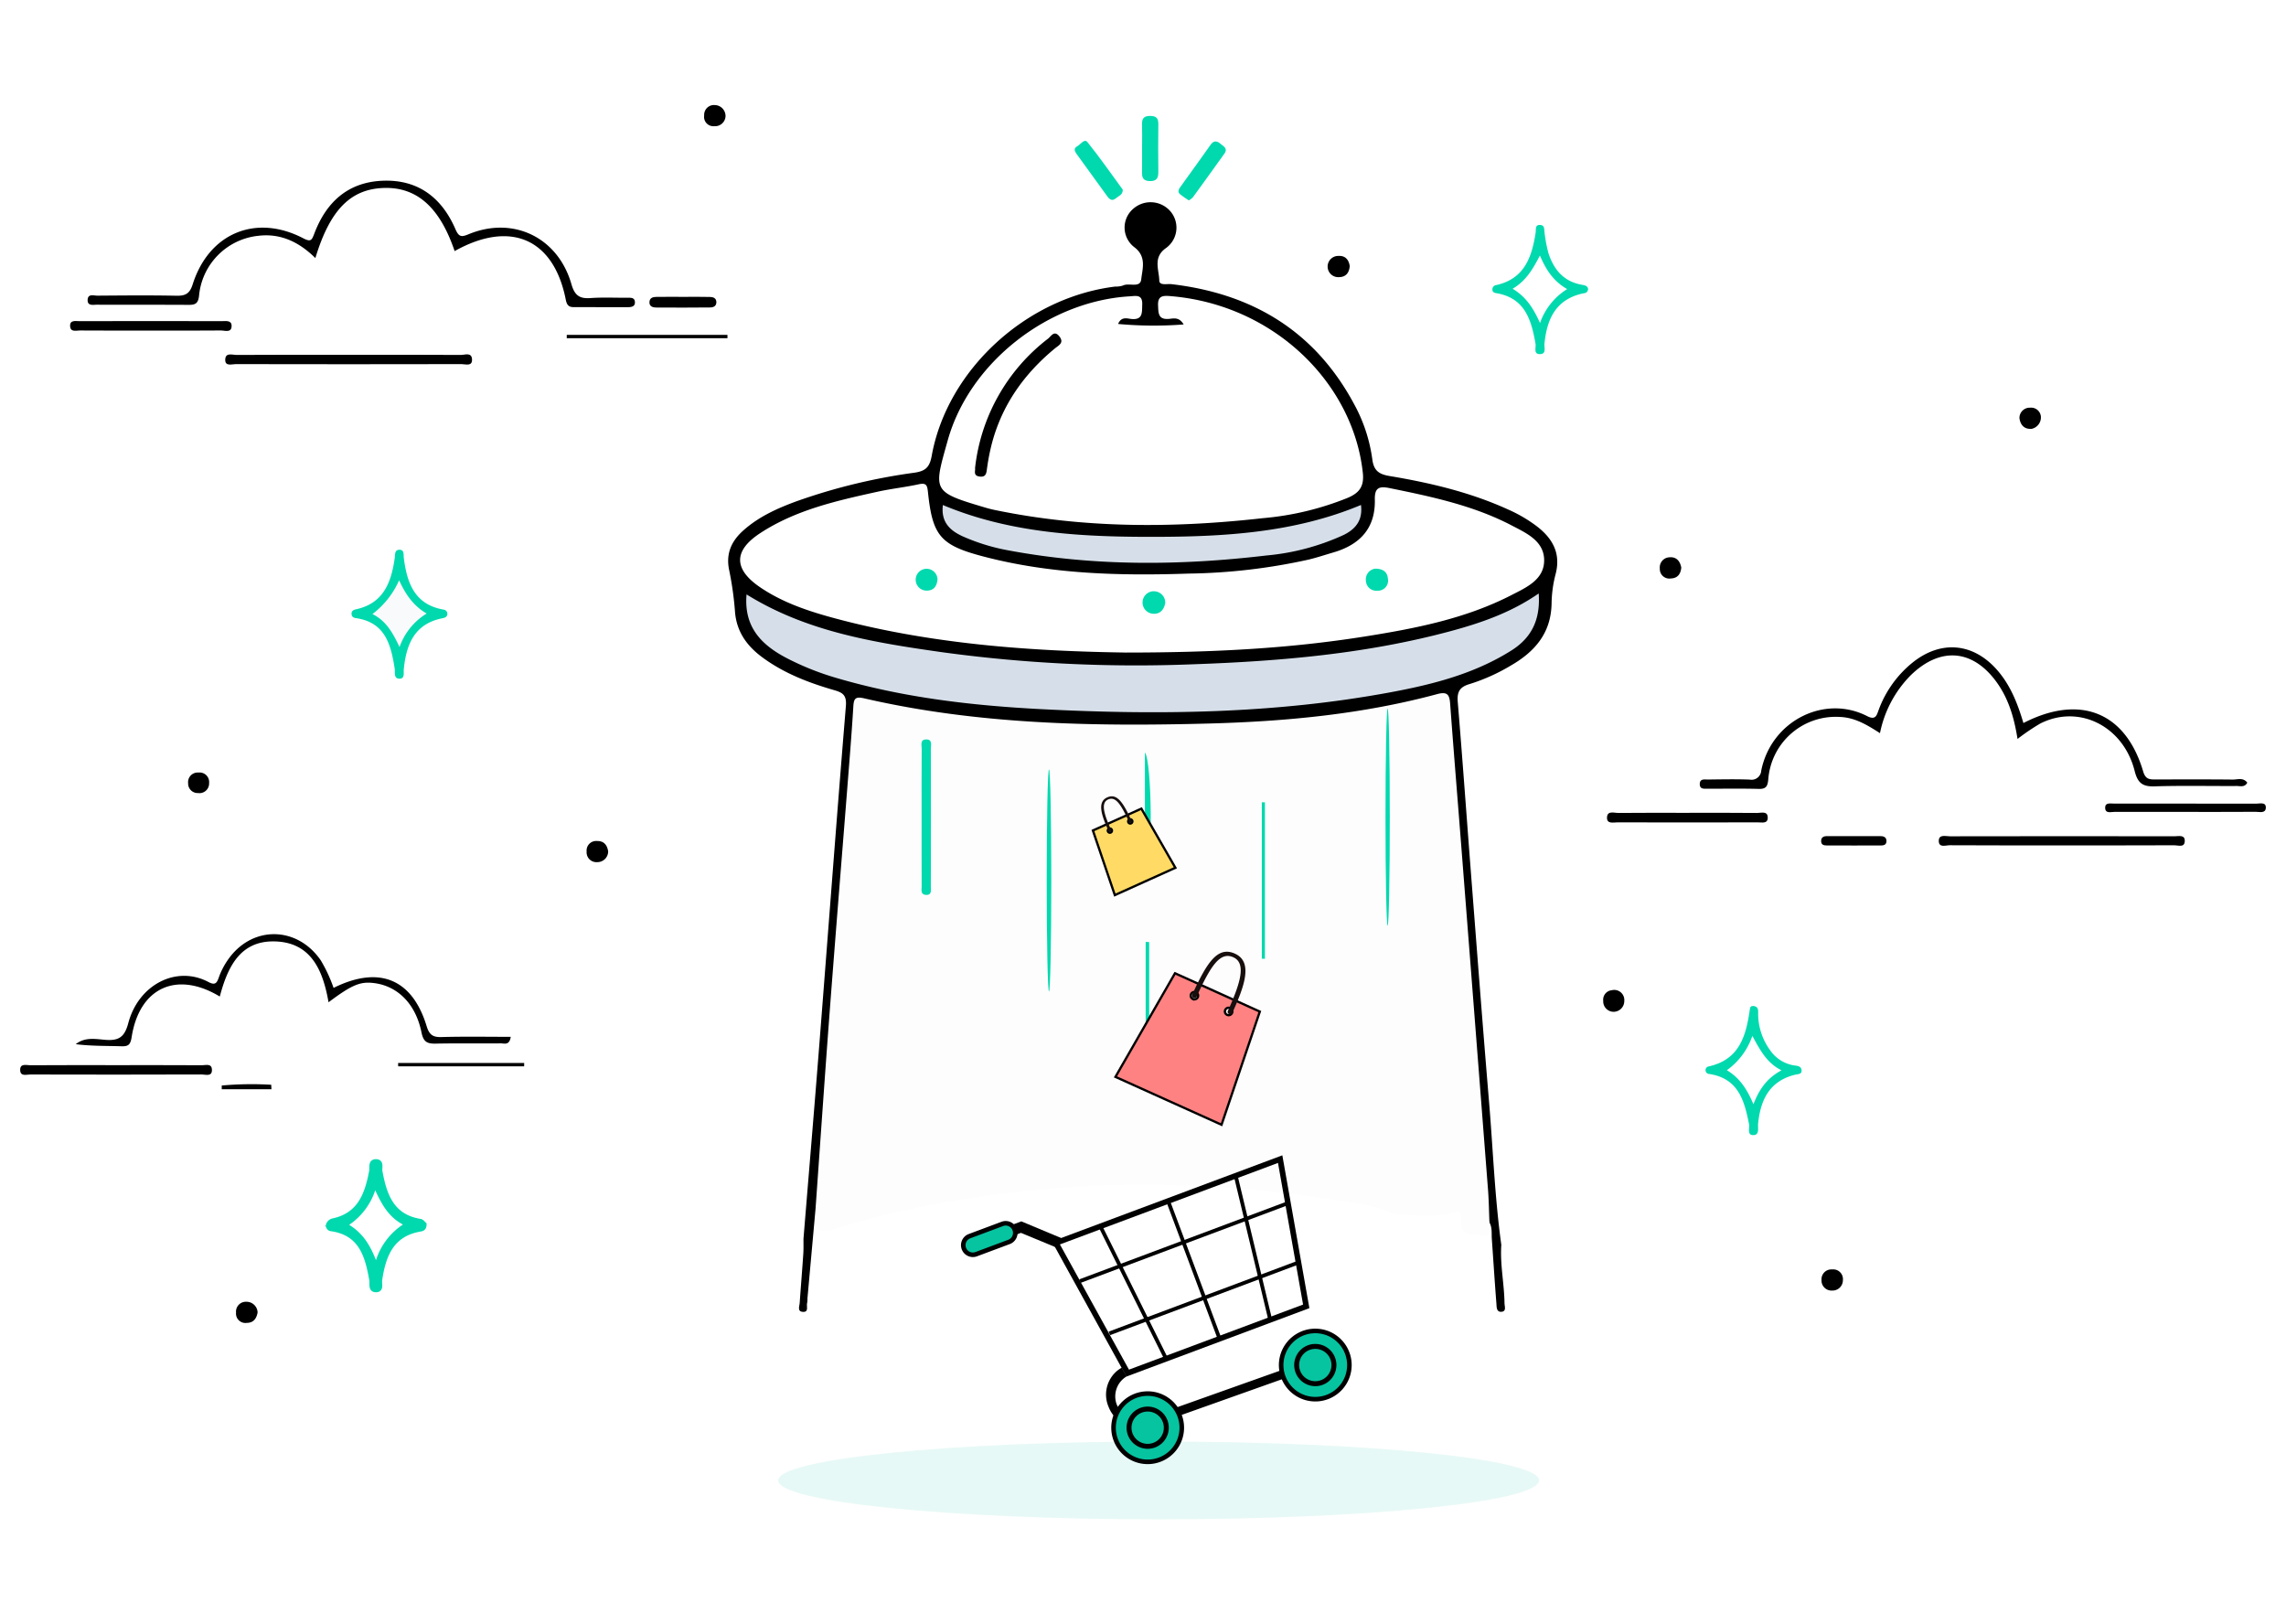 <svg xmlns="http://www.w3.org/2000/svg" xmlns:xlink="http://www.w3.org/1999/xlink" width="500" height="355.27" viewBox="0 0 500 355.27">
  <rect x="0" y="0" width="500" height="355.27" fill="#808080" stroke="none"/>
  <defs>
    <clipPath id="clip-path">
      <rect id="Rectangle_3963" data-name="Rectangle 3963" width="500" height="355.275" fill="none"/>
    </clipPath>
    <clipPath id="clip-path-3">
      <rect id="Rectangle_3956" data-name="Rectangle 3956" width="166.451" height="17.013" transform="translate(170.196 315.295)" fill="none"/>
    </clipPath>
    <clipPath id="clip-No_order">
      <rect width="500" height="355.27"/>
    </clipPath>
  </defs>
  <g id="No_order" data-name="No order" clip-path="url(#clip-No_order)">
    <rect width="500" height="355.27" fill="#fff"/>
    <g id="Group_8616" data-name="Group 8616">
      <g id="Group_8615" data-name="Group 8615" clip-path="url(#clip-path)">
        <g id="Group_8614" data-name="Group 8614">
          <g id="Group_8613" data-name="Group 8613" clip-path="url(#clip-path)">
            <path id="Path_18188" data-name="Path 18188" d="M76.437,77.6c8.123,0,16.247-.021,24.369.031.865,0,2.338-.63,2.436.923.1,1.669-1.423,1.081-2.277,1.085q-24.708.052-49.416,0c-.855,0-2.4.577-2.278-1.085.1-1.506,1.578-.919,2.463-.923,8.231-.051,16.467-.031,24.7-.031"/>
            <path id="Path_18189" data-name="Path 18189" d="M99.438,54.918c-3.212-9.48-8.169-13.957-15.292-13.812-7.389.151-11.958,4.727-15.167,15.338-3.5-3.461-7.564-5.473-12.51-4.867A14.532,14.532,0,0,0,43.532,64.714c-.2,1.76-.907,1.975-2.338,1.966-6.671-.041-13.336-.009-20.005-.034-.821,0-2.083.324-2.02-1.072s1.342-.9,2.125-.908c5.764-.042,11.528-.1,17.29.018,1.96.039,2.913-.446,3.559-2.488C45.688,51,55.951,46.723,66.313,52.109c1.7.882,1.883.427,2.446-1.055,2.581-6.791,7.27-11.163,14.789-11.517,7.826-.367,13.071,3.651,16.083,10.622.788,1.822,1.421,1.661,2.948,1.037,9.712-3.966,19.464.73,22.4,10.939.7,2.45,1.745,3.232,4.153,3.06,2.7-.193,5.422-.052,8.135-.073.7-.005,1.489-.047,1.593.821.132,1.1-.719,1.243-1.567,1.242q-5.934,0-11.867-.015c-1.1,0-1.467-.55-1.68-1.636C121.117,52.2,111.633,48.08,99.438,54.918"/>
            <path id="Path_18190" data-name="Path 18190" d="M442.563,158.142c12.418-6.39,22.373-2.366,26.2,10.6.506,1.711,1.387,1.745,2.668,1.74,5.645-.012,11.3-.034,16.948.024,1.02.012,2.231-.512,3.154.67-.553,1.087-1.553.732-2.347.736-5.988.033-11.98-.114-17.96.08-2.643.087-3.68-.794-4.328-3.366-2.483-9.852-12.239-14.675-20.693-10.35a47.954,47.954,0,0,0-4.927,3.347c-.7-4.448-1.878-8.607-4.44-12.234-5.234-7.4-12.418-8.031-18.926-1.688a24.949,24.949,0,0,0-6.719,12.656c-2.8-1.793-5.431-3.4-8.683-3.542a14.794,14.794,0,0,0-15.737,13.533c-.144,1.513-.376,2.244-2.08,2.2-3.726-.1-7.457-.027-11.187-.045-.754,0-1.744.171-1.726-1.032s1.026-.968,1.757-.974c3.05-.033,6.1-.1,9.15.015a2.127,2.127,0,0,0,2.5-1.678,2.013,2.013,0,0,0,.038-.307c2.213-10.893,13.842-16.693,23.188-11.886,1.9.977,2.085-.307,2.52-1.436a23.874,23.874,0,0,1,7.434-10.323c6.26-4.988,13.374-4.258,18.592,1.826,2.85,3.318,4.377,7.3,5.609,11.441"/>
            <path id="Path_18191" data-name="Path 18191" d="M72.956,216.076c9.955-4.957,17.21-1.974,20.354,8.348.568,1.86,1.319,2.458,3.236,2.4,5.021-.141,10.048-.048,15.164-.048-.286,1.95-1.437,1.418-2.184,1.427-4.745.05-9.492-.042-14.237.057-1.863.041-2.682-.377-3.1-2.455-1.254-6.2-5.152-10.079-10.253-10.771-3.1-.42-4.926.322-10.075,4.181-1.215-6.914-3.761-13.13-11.81-13.312-7.588-.172-10.295,5.718-11.978,12.057C38.659,212.271,30.5,216.01,28.8,226.8c-.253,1.6-.635,2.087-2.2,2.04-3.334-.1-6.671-.032-10.03-.458,2-1.607,4.342-1.12,6.459-.95,2.959.237,4.219-.606,5.029-3.652,2.238-8.469,10.565-12.685,17.512-9.006,1.534.812,1.869.219,2.325-1.088a15.994,15.994,0,0,1,1.847-3.6c5.169-7.678,15.154-7.672,20.408-.056a32.332,32.332,0,0,1,2.813,6.048"/>
            <path id="Path_18192" data-name="Path 18192" d="M383.543,220.025c1.292.2.957,1.3,1.01,2.109a13.6,13.6,0,0,0,2.6,7.556,7.885,7.885,0,0,0,5.288,3.341c.667.09,1.467.13,1.592.961.151.991-.718.906-1.348,1.056-5.618,1.355-7.613,5.454-8.146,10.7-.094.924.349,2.463-.976,2.522-1.521.07-.836-1.533-1.007-2.389-1.027-5.157-2.332-10.011-8.7-10.981a.833.833,0,0,1-.18-1.643c6.728-1.46,8.211-6.613,9.032-12.345.128-.874.3-.853.835-.886" fill="#00d9ae"/>
            <path id="Path_18193" data-name="Path 18193" d="M347.363,63.177c-.118,1-.782.914-1.291,1.032-5.833,1.344-7.735,5.624-8.265,10.973-.081.809.427,2.141-.806,2.258-1.7.167-1-1.409-1.147-2.244-.918-5.22-2.3-10.035-8.59-11.077-.469-.078-.86-.244-.845-.821a.934.934,0,0,1,.8-.936c6.2-1.352,7.844-6.119,8.665-11.516.1-.706-.184-1.785,1.1-1.628.912.111.732.955.839,1.6a30.706,30.706,0,0,0,.878,4.628c1.129,3.386,3.158,5.952,6.885,6.764.7.152,1.609.141,1.774.97" fill="#00d9ae"/>
            <path id="Path_18194" data-name="Path 18194" d="M97.863,134.236c-.049.7-.513.871-1.119.992-6.1,1.217-7.878,5.709-8.427,11.138-.084.821.292,2.139-1.027,2.07-1.219-.065-.833-1.381-.963-2.211-.82-5.219-2.052-10.109-8.474-11.028-.462-.065-.872-.248-.947-.788-.1-.7.308-1,.929-1.137,6.055-1.291,7.746-5.9,8.5-11.206.1-.75-.06-1.813,1.017-1.826,1.129-.012.877,1.069.972,1.807.7,5.464,2.36,10.193,8.714,11.289a.949.949,0,0,1,.82.9" fill="#00d9ae"/>
            <path id="Path_18195" data-name="Path 18195" d="M92.8,267.779c.006.756-.328,1-.811,1.076-6.317,1.039-8.1,5.68-8.9,11.136-.115.776.451,2.149-.863,2.154-1.249,0-.821-1.395-.956-2.17-.93-5.328-2.31-10.246-8.806-11.178a.731.731,0,0,1-.642-.972,1.48,1.48,0,0,1,.91-.821c5.922-1.215,7.55-5.732,8.506-10.844.141-.752-.282-2.155,1.01-2.128,1.323.028.758,1.4.9,2.163.957,5.241,2.566,9.9,8.786,10.9.36.059.655.505.875.685" fill="#00d9ae"/>
            <path id="Path_18196" data-name="Path 18196" d="M92.8,267.779c.006.756-.328,1-.811,1.076-6.317,1.039-8.1,5.68-8.9,11.136-.115.776.451,2.149-.863,2.154-1.249,0-.821-1.395-.956-2.17-.93-5.328-2.31-10.246-8.806-11.178a.731.731,0,0,1-.642-.972,1.48,1.48,0,0,1,.91-.821c5.922-1.215,7.55-5.732,8.506-10.844.141-.752-.282-2.155,1.01-2.128,1.323.028.758,1.4.9,2.163.957,5.241,2.566,9.9,8.786,10.9C92.283,267.153,92.578,267.6,92.8,267.779Z" fill="none" stroke="#00d9ae" stroke-width="1"/>
            <path id="Path_18197" data-name="Path 18197" d="M451.2,184.9c-8.249,0-16.5.02-24.747-.028-.868-.006-2.4.615-2.4-.949,0-1.505,1.514-1.005,2.417-1.007q24.577-.046,49.16-.006c.906,0,2.374-.431,2.216,1.2-.126,1.3-1.438.766-2.234.769-8.139.039-16.275.023-24.412.022"/>
            <path id="Path_18198" data-name="Path 18198" d="M25.247,232.968c6.313,0,12.624-.016,18.938.021.8,0,2.073-.437,2.164.888.118,1.7-1.376,1.129-2.219,1.129q-18.768.063-37.537.008c-.79,0-2.083.462-2.175-.863-.115-1.664,1.355-1.155,2.23-1.16,6.2-.044,12.4-.023,18.6-.023"/>
            <path id="Path_18199" data-name="Path 18199" d="M32.723,72.305c-5.085,0-10.171.018-15.255-.021-.806,0-2.061.412-2.133-.943-.074-1.391,1.173-1.1,2.006-1.1q15.593-.03,31.187,0c.86,0,2.123-.241,2.13,1.013.006,1.635-1.48,1.017-2.341,1.027-5.2.054-10.4.026-15.594.025"/>
            <path id="Path_18200" data-name="Path 18200" d="M369.484,177.78c4.954,0,9.908-.026,14.861.029.869.01,2.34-.534,2.3,1.1-.033,1.295-1.314.955-2.137.958q-15.368.034-30.736,0c-.9,0-2.386.418-2.281-1.137.1-1.483,1.573-.91,2.463-.924,5.174-.056,10.353-.023,15.532-.021"/>
            <path id="Path_18201" data-name="Path 18201" d="M477.769,177.58c-5.086,0-10.173.012-15.26-.007-.821,0-2.082.452-2.062-.964.014-1.1,1.129-.851,1.878-.852q15.6-.014,31.2.018c.785,0,2.155-.421,2.059.956-.082,1.232-1.4.821-2.214.829-5.2.034-10.4.018-15.6.02"/>
            <rect id="Rectangle_3955" data-name="Rectangle 3955" width="35.147" height="0.731" transform="translate(123.963 73.242)"/>
            <path id="Path_18202" data-name="Path 18202" d="M149.617,64.93c1.9,0,3.808-.03,5.71.02.679.018,1.36.262,1.361,1.144s-.672,1.147-1.353,1.152q-5.877.057-11.757.014c-.821-.005-1.642-.233-1.517-1.322.1-.853.835-.988,1.51-1,2.014-.031,4.034-.011,6.046-.008"/>
            <path id="Path_18203" data-name="Path 18203" d="M114.642,233.231H87.092l-.013-.733H114.65Z"/>
            <path id="Path_18204" data-name="Path 18204" d="M405.3,184.927c-1.914,0-3.829.012-5.747-.01-.562-.006-1.155-.082-1.223-.833-.077-.874.458-1.205,1.222-1.208q5.912-.018,11.822.007c.752,0,1.308.34,1.232,1.208-.068.735-.66.827-1.232.831-2.02.019-4.043.009-6.074.005"/>
            <path id="Path_18205" data-name="Path 18205" d="M367.731,124.139c-.122,1.4-.8,2.337-2.278,2.381a2.085,2.085,0,0,1-2.39-1.724,2.109,2.109,0,0,1-.023-.456,2.208,2.208,0,0,1,1.952-2.438,2.3,2.3,0,0,1,.262-.015c1.427-.088,2.22.849,2.477,2.252"/>
            <path id="Path_18206" data-name="Path 18206" d="M352.868,221.3a2.287,2.287,0,0,1-2.209-2.363c0-.024,0-.046,0-.071a2.075,2.075,0,0,1,1.846-2.279,2.212,2.212,0,0,1,2.764,2.341,2.354,2.354,0,0,1-2.336,2.372h-.069"/>
            <path id="Path_18207" data-name="Path 18207" d="M133.019,186.205a2.354,2.354,0,0,1-2.345,2.361h-.066a2.146,2.146,0,0,1-2.3-1.982,1.925,1.925,0,0,1,0-.356,2.089,2.089,0,0,1,1.88-2.28,2.166,2.166,0,0,1,.441,0c1.493-.022,2.176.913,2.388,2.253"/>
            <path id="Path_18208" data-name="Path 18208" d="M403.083,279.929a2.272,2.272,0,0,1-2.2,2.342q-.064,0-.129,0a2.2,2.2,0,0,1-2.346-2.047,2.314,2.314,0,0,1,0-.276,2.155,2.155,0,0,1,2-2.3,2.062,2.062,0,0,1,.343,0,2.127,2.127,0,0,1,2.332,1.9,2.033,2.033,0,0,1,.005.382"/>
            <path id="Path_18209" data-name="Path 18209" d="M56.347,287.03c-.234,1.37-.906,2.31-2.4,2.312a2.054,2.054,0,0,1-2.317-2.258,2.156,2.156,0,0,1,1.936-2.355,2.229,2.229,0,0,1,.337-.006,2.429,2.429,0,0,1,2.44,2.307"/>
            <path id="Path_18210" data-name="Path 18210" d="M158.69,25.461a2.29,2.29,0,0,1-2.43,2.14l-.041,0a2.044,2.044,0,0,1-2.2-2.361,2.144,2.144,0,0,1,2.016-2.265,2.2,2.2,0,0,1,.344.008,2.4,2.4,0,0,1,2.313,2.476Z"/>
            <path id="Path_18211" data-name="Path 18211" d="M441.7,91.461a2.247,2.247,0,0,1,2.2-2.292c.054,0,.107,0,.16,0a2.139,2.139,0,0,1,2.327,1.931,2.564,2.564,0,0,1-2.041,2.7,2.135,2.135,0,0,1-.277,0c-1.411,0-2.18-.934-2.369-2.344"/>
            <path id="Path_18212" data-name="Path 18212" d="M295.214,58.2c-.109,1.445-.828,2.378-2.272,2.411a2.325,2.325,0,1,1-.429-4.63,2.628,2.628,0,0,1,.3-.009c1.459-.062,2.2.849,2.406,2.228"/>
            <path id="Path_18213" data-name="Path 18213" d="M45.734,171.237a2.111,2.111,0,0,1-2.412,2.218,2.083,2.083,0,0,1-2.172-1.989c0-.044,0-.089,0-.133a2.105,2.105,0,0,1,1.829-2.352,2.147,2.147,0,0,1,.439-.009,2.083,2.083,0,0,1,2.317,2.265"/>
            <path id="Path_18214" data-name="Path 18214" d="M59.373,238.245H48.5v-.821a72.945,72.945,0,0,1,10.822-.165Z"/>
            <path id="Path_18215" data-name="Path 18215" d="M389.646,234.1c-3.189,1.729-4.823,4.081-6.13,7.413-1.4-3.265-2.937-5.7-5.81-7.437a15.272,15.272,0,0,0,5.572-7.506c1.712,3.134,3.121,5.874,6.368,7.53" fill="#fff"/>
            <path id="Path_18216" data-name="Path 18216" d="M336.836,70.648c-1.478-3.29-3.05-5.715-5.992-7.492,2.957-1.733,4.439-4.328,5.971-7.272,1.328,3.122,2.931,5.618,5.96,7.344a14.292,14.292,0,0,0-5.939,7.42" fill="#fff"/>
            <path id="Path_18217" data-name="Path 18217" d="M93.317,134.191a14.073,14.073,0,0,0-5.929,7.338c-1.47-3.1-2.893-5.715-5.929-7.225a18.771,18.771,0,0,0,5.835-7.378c1.419,3.065,3.094,5.561,6.023,7.265" fill="#f9fafb"/>
            <path id="Path_18218" data-name="Path 18218" d="M82.236,275.632c-1.424-3.694-3.107-6.023-5.86-7.736a14.788,14.788,0,0,0,5.7-7.557c1.516,3.326,3.05,5.9,6.056,7.492a14.624,14.624,0,0,0-5.9,7.8" fill="#fff"/>
            <path id="Path_18219" data-name="Path 18219" d="M328.37,272.269c-.3,4.288.645,8.509.7,12.774.009.688.478,1.81-.718,1.871-1.072.053-1-1.086-1.053-1.794-.37-4.7-.669-9.415-1-14.122-.087-1.22.115-2.486-.528-3.626-1.972-3.51-1.382-7.457-1.69-11.187q-1.708-20.739-3.231-41.5c-.949-12.94-2.117-25.862-2.992-38.812-.439-6.528-1.071-13.044-1.481-19.576-.191-3.042-1.008-3.609-3.923-2.887-26.614,6.589-53.743,6.452-80.841,5.79a205.209,205.209,0,0,1-39.963-4.8c-3.422-.769-3.68-.573-4.052,2.874-1.163,10.776-1.651,21.6-2.583,32.39-1.165,13.488-2.1,26.992-3.211,40.486-.822,9.891-1.546,19.793-2.258,29.7-.1,1.437.166,2.983-1.129,4.09q-.906,10.016-1.809,20.031a5.266,5.266,0,0,1-.063,1c-.218.728.46,2.111-1.036,1.949-1.129-.124-.652-1.211-.6-1.93.252-3.577.546-7.151.788-10.728.075-1.114.034-2.236.044-3.354,1.16-14.177,2.361-28.35,3.471-42.531,1.935-24.651,3.768-49.309,5.8-73.951.19-2.3-.616-2.918-2.463-3.45-5.661-1.636-11.135-3.719-15.917-7.287-3.415-2.549-5.623-5.715-5.891-10.168a71.745,71.745,0,0,0-1.3-9.042c-.666-3.5.591-6.178,3.123-8.441,3.435-3.073,7.56-4.907,11.813-6.456a128.356,128.356,0,0,1,25.609-6.191c2.317-.338,3.328-1.08,3.792-3.651,3.386-18.839,20.712-34.7,40.147-37.061a5.069,5.069,0,0,0,1.669-.22c1.321-.69,3.8.637,4.02-1.369.258-2.328,1.232-4.988-1.558-7.061a5.4,5.4,0,0,1-.948-7.571,5.293,5.293,0,0,1,.712-.754,5.731,5.731,0,0,1,7.939.257,5.491,5.491,0,0,1-.1,7.763,5.586,5.586,0,0,1-.681.564c-2.852,2.051-1.464,4.7-1.415,7.081.024,1.142,1.707.669,2.65.78,17.663,2.058,31.326,10.226,39.9,26.125a34.756,34.756,0,0,1,4.037,12.143c.308,2.427,1.34,3.293,3.756,3.694,8.91,1.487,17.688,3.559,25.966,7.331a31.185,31.185,0,0,1,6.4,3.77c3.372,2.646,5.144,5.869,3.977,10.342a26.811,26.811,0,0,0-.882,6.363c-.086,6.536-3.662,10.643-9,13.7a41.428,41.428,0,0,1-8.935,4c-2.105.616-2.772,1.649-2.592,3.856,1.084,13.053,2.01,26.12,3.023,39.178,1.249,16.1,2.478,32.2,3.821,48.284.879,10.44,1.248,20.933,2.685,31.334"/>
            <path id="Path_18220" data-name="Path 18220" d="M245.583,41.489c-.021,1.166-.917,1.364-1.473,1.847-.808.71-1.388.346-1.925-.4q-3.342-4.645-6.716-9.273c-.439-.606-.687-1.216.138-1.669.729-.4,1.566-1.751,2.239-.915,2.738,3.4,5.232,6.995,7.737,10.412" fill="#00d9ae"/>
            <path id="Path_18221" data-name="Path 18221" d="M260.032,43.832a22.586,22.586,0,0,1-1.9-1.329c-.7-.6-.247-1.208.148-1.76,2.155-3.014,4.341-6.009,6.475-9.039.7-.988,1.378-.939,2.218-.239.682.567,1.624,1.025.833,2.133q-3.43,4.8-6.9,9.563a4.372,4.372,0,0,1-.873.671" fill="#00d9ae"/>
            <path id="Path_18222" data-name="Path 18222" d="M249.8,32.259c0-1.689.044-3.381-.011-5.069-.041-1.259.4-1.834,1.744-1.835,1.269,0,1.837.42,1.821,1.745q-.064,5.234,0,10.475c.018,1.371-.37,2.08-1.91,2.029-1.4-.046-1.684-.754-1.658-1.936.038-1.8.008-3.606.014-5.409" fill="#00d9ae"/>
            <path id="Path_18223" data-name="Path 18223" d="M178.409,263.934c1.013-14.181,1.98-28.365,3.053-42.542,1.216-16.092,2.532-32.176,3.8-48.264.485-6.188,1-12.375,1.378-18.576.108-1.769.44-2.258,2.385-1.807,24.739,5.71,49.893,6.169,75.094,5.511,16.942-.443,33.789-2.015,50.231-6.443,2.273-.615,2.687.175,2.832,2.134.766,10.354,1.617,20.7,2.426,31.052q2.941,37.632,5.859,75.267c.182,2.359.206,4.734.309,7.1-.752.842,1.082,3.371-1.28,2.787-1.684-.416-4.961.775-4.9-2.928.015-.859.21-1.817-.741-2.4-4.625,1.807-9.378.963-14.106.676-4.745-2.279-9.961-2.553-15.022-3.376a256.329,256.329,0,0,0-31.815-2.891,244.83,244.83,0,0,0-48.792,3.342,196.926,196.926,0,0,0-26.851,6.271c-2.839.885-4.309.453-3.753-2.9a9.39,9.39,0,0,0-.1-2.017" fill="#fdfdfd"/>
            <path id="Path_18224" data-name="Path 18224" d="M246.121,142.723c-19.1-.282-41.5-1.59-63.393-7.452-5.789-1.552-11.486-3.427-16.5-6.841-5.789-3.946-5.815-7.987.04-11.817,7.8-5.108,16.773-7.1,25.708-9.071,2.976-.657,6.017-.974,8.989-1.625,1.6-.347,1.841.194,1.992,1.644.994,9.568,2.668,11.66,12.016,14.124,14.787,3.9,29.911,4.28,45.074,3.769a128.91,128.91,0,0,0,26.194-3.063c1.861-.452,3.684-1.062,5.522-1.6,5.737-1.7,9.091-5.313,8.945-11.509-.057-2.478.8-3.017,3.153-2.539,9.189,1.871,18.363,3.791,26.763,8.175,3.182,1.662,7.009,3.351,7.115,7.467.111,4.365-3.87,6.089-7.143,7.772-10.074,5.177-21.07,7.313-32.111,9.063-16.207,2.567-32.553,3.506-52.368,3.508" fill="#fff"/>
            <path id="Path_18225" data-name="Path 18225" d="M244.558,70.856a85.1,85.1,0,0,0,14.332.11c-.972-1.676-2.213-1.311-3.16-1.223-2.428.224-2.36-1.24-2.434-2.97-.085-2.073,1.071-2.136,2.574-2.017,22.713,1.8,40.1,19,42.212,38.665.324,3.009-.806,4.377-3.225,5.434a64.032,64.032,0,0,1-18.7,4.484c-19.627,2.2-39.218,2.235-58.666-1.814-.662-.138-1.318-.308-1.966-.5-11.778-3.489-11.344-3.592-8.234-14.714,4.78-17.1,22.094-30.475,39.827-31.5,1.316-.076,2.794-.49,2.714,1.787-.064,1.781.179,3.479-2.525,3.151-.863-.108-2.067-.521-2.754,1.107" fill="#fff"/>
            <path id="Path_18226" data-name="Path 18226" d="M163.286,130.008c13.075,8.137,27.8,10.509,42.532,12.61a313.294,313.294,0,0,0,55.42,2.662c18.853-.668,37.617-2.282,55.933-7.208,6.762-1.817,13.342-4.088,19.377-8.271.387,5.479-1.369,9.558-5.918,12.436-8.186,5.181-17.377,7.493-26.7,9.218-25.133,4.647-50.5,4.966-75.934,3.664-15.363-.785-30.573-2.535-45.382-6.936a59.97,59.97,0,0,1-10.354-4.144c-5.576-2.872-9.607-6.775-8.971-14.031" fill="#d6dfe9"/>
            <path id="Path_18227" data-name="Path 18227" d="M297.679,110.45c.4,3.236-1.059,5.206-3.771,6.545a51.32,51.32,0,0,1-16.918,4.5c-18.907,2.234-37.809,2.389-56.613-1.151a43.866,43.866,0,0,1-9.676-2.975c-2.9-1.284-4.926-3.159-4.473-6.907,14.626,6.13,30.124,6.961,45.623,6.957,15.538,0,31.081-.807,45.828-6.973" fill="#d6dfe9"/>
            <path id="Path_18228" data-name="Path 18228" d="M201.576,178.652c0-4.954-.02-9.908.02-14.86.005-.792-.424-2.053.989-2.064s1.009,1.253,1.01,2.044q.042,15.03,0,30.061c0,.806.3,2.027-1.155,1.889-1.141-.1-.848-1.156-.852-1.87-.024-5.066-.012-10.132-.012-15.2" fill="#00d9ae"/>
            <path id="Path_18229" data-name="Path 18229" d="M275.988,209.683v-34.2l.676-.01v34.237Z" fill="#00d9ae"/>
            <path id="Path_18230" data-name="Path 18230" d="M229.441,168.271c.274,0,.5,10.88.5,24.3s-.223,24.3-.5,24.3-.5-10.88-.5-24.3.222-24.3.5-24.3" fill="#00d9ae"/>
            <path id="Path_18231" data-name="Path 18231" d="M303.509,154.952c.259,0,.469,10.642.469,23.769s-.21,23.769-.469,23.769-.469-10.642-.469-23.769.21-23.769.469-23.769" fill="#00d9ae"/>
            <path id="Path_18232" data-name="Path 18232" d="M250.418,192.684V164.57c1.537,2.01,1.847,24.721,0,28.114" fill="#00d9ae"/>
            <path id="Path_18233" data-name="Path 18233" d="M251.348,206.042v27.3l-.763.011V206.022Z" fill="#00d9ae"/>
            <path id="Path_18234" data-name="Path 18234" d="M254.867,131.891c-.271,1.407-1.049,2.367-2.472,2.351a2.462,2.462,0,0,1-.2-4.918q.066,0,.132,0a2.488,2.488,0,0,1,2.542,2.433c0,.045,0,.088,0,.131" fill="#00d9ae"/>
            <path id="Path_18235" data-name="Path 18235" d="M205.051,126.765c-.161,1.581-.918,2.423-2.382,2.416a2.387,2.387,0,1,1,2.385-2.5c0,.026,0,.054,0,.079" fill="#00d9ae"/>
            <path id="Path_18236" data-name="Path 18236" d="M300.776,124.381c1.771,0,2.669.751,2.783,2.162a2.2,2.2,0,0,1-2.283,2.649,2.259,2.259,0,0,1-2.505-1.981c-.006-.053-.01-.1-.013-.158a2.361,2.361,0,0,1,2-2.67h0Z" fill="#00d9ae"/>
            <path id="Path_18237" data-name="Path 18237" d="M213.264,102.4a41.37,41.37,0,0,1,16-28.354c.638-.512,1.329-1.89,2.443-.471s-.155,1.957-.986,2.641c-6.714,5.542-11.551,12.33-13.784,20.823a46.507,46.507,0,0,0-1.039,5.308c-.152,1.078-.167,2.085-1.672,1.879-1.441-.2-.842-1.308-.961-1.826"/>
            <g id="Group_8612" data-name="Group 8612" opacity="0.1">
              <g id="Group_8611" data-name="Group 8611">
                <g id="Group_8610" data-name="Group 8610" clip-path="url(#clip-path-3)">
                  <path id="Path_18238" data-name="Path 18238" d="M336.647,323.8c0,4.7-37.261,8.508-83.226,8.508S170.2,328.5,170.2,323.8s37.262-8.506,83.225-8.506,83.226,3.809,83.226,8.506" fill="#06c4a0"/>
                </g>
              </g>
            </g>
            <path id="Path_18239" data-name="Path 18239" d="M243.841,195.775l6.619-2.989,6.621-2.988-7.435-12.932-5.3,2.392-5.3,2.39Zm2.956-15.926a.461.461,0,1,1,.61.231.461.461,0,0,1-.61-.231v0Zm-4.458,2.013a.458.458,0,1,1,.6.232.458.458,0,0,1-.6-.232Z" fill="#ffdb65"/>
            <path id="Path_18240" data-name="Path 18240" d="M243.841,195.775l6.619-2.989,6.621-2.988-7.435-12.932-5.3,2.392-5.3,2.39Zm2.956-15.926a.461.461,0,1,1,.61.231.461.461,0,0,1-.61-.231v0Zm-4.458,2.013a.458.458,0,1,1,.6.232.458.458,0,0,1-.6-.232Z" fill="none" stroke="#000" stroke-width="0.5"/>
            <path id="Path_18241" data-name="Path 18241" d="M242.884,181.95a.28.28,0,0,0,.176-.351c-1.633-3.614-2.318-6-.693-6.737,1.65-.745,2.842,1.091,4.6,4.974a.308.308,0,0,0,.554-.249c-1.889-4.185-3.237-6.133-5.356-5.177-2.316,1.046-1.159,4.115.343,7.44a.278.278,0,0,0,.379.1" fill="#170e0e"/>
            <path id="Path_18242" data-name="Path 18242" d="M275.551,221.253l-9.277-4.19L257,212.874l-13.024,22.662,11.6,5.233,11.6,5.235Zm-14.632-2.742a.808.808,0,1,1,1.068-.406v0a.809.809,0,0,1-1.068.4Zm7.811,3.528a.813.813,0,1,1,.813-.812.812.812,0,0,1-.813.812Z" fill="#ff8282"/>
            <path id="Path_18243" data-name="Path 18243" d="M275.551,221.253l-9.277-4.19L257,212.874l-13.024,22.662,11.6,5.233,11.6,5.235Zm-14.632-2.742a.808.808,0,1,1,1.068-.406v0a.809.809,0,0,1-1.068.4Zm7.811,3.528a.813.813,0,1,1,.813-.812.812.812,0,0,1-.813.812Z" fill="none" stroke="#000" stroke-width="0.5"/>
            <path id="Path_18244" data-name="Path 18244" d="M268.844,221.788a.489.489,0,0,1-.308-.615c2.86-6.334,4.06-10.519,1.213-11.8-2.891-1.306-4.979,1.91-8.052,8.716a.544.544,0,0,1-.972-.44c3.309-7.329,5.668-10.744,9.383-9.067,4.054,1.831,2.03,7.211-.6,13.034a.489.489,0,0,1-.664.175" fill="#170e0e"/>
            <path id="Path_18245" data-name="Path 18245" d="M230.075,271.532l16.3,29.546,40.018-14.96-5.917-33.425Zm54.937,13.8-38.08,14.233-15.105-27.384,47.7-17.83Z"/>
            <rect id="Rectangle_3957" data-name="Rectangle 3957" width="48.37" height="0.824" transform="translate(236.059 279.82) rotate(-20.547)"/>
            <rect id="Rectangle_3958" data-name="Rectangle 3958" width="44.314" height="0.824" transform="translate(242.498 291.252) rotate(-20.547)"/>
            <rect id="Rectangle_3959" data-name="Rectangle 3959" width="0.824" height="31.639" transform="translate(255.198 263.086) rotate(-20.498)"/>
            <rect id="Rectangle_3960" data-name="Rectangle 3960" width="0.824" height="31.809" transform="matrix(0.896, -0.445, 0.445, 0.896, 240.418, 268.64)"/>
            <rect id="Rectangle_3961" data-name="Rectangle 3961" width="0.824" height="31.88" transform="matrix(0.972, -0.233, 0.233, 0.972, 269.938, 257.507)"/>
            <path id="Path_18246" data-name="Path 18246" d="M223.39,267.137l-7.7,2.88.814,2.177,6.8-2.544,7.972,3.3.957-2.119Z"/>
            <path id="Path_18247" data-name="Path 18247" d="M242.44,307.626a7.237,7.237,0,0,0,9,4.338l36.785-13.081-.7-1.78-36.805,13.085a5.312,5.312,0,0,1-6.508-3.116,5.08,5.08,0,0,1,2.21-6.028l-1.071-1.9c-.019.009-.038.02-.056.03a6.643,6.643,0,0,0-.926.624,6.791,6.791,0,0,0-1.932,7.829"/>
            <path id="Path_18248" data-name="Path 18248" d="M220.634,271.655l-7.106,2.655a2.1,2.1,0,0,1-1.472-3.937l7.106-2.656a2.1,2.1,0,1,1,1.6,3.891c-.041.017-.083.032-.125.047" fill="#06c4a0"/>
            <path id="Path_18249" data-name="Path 18249" d="M220.634,271.655l-7.106,2.655a2.1,2.1,0,0,1-1.472-3.937l7.106-2.656a2.1,2.1,0,1,1,1.6,3.891C220.718,271.625,220.676,271.64,220.634,271.655Z" fill="none" stroke="#000" stroke-linejoin="round" stroke-width="0.998"/>
            <path id="Path_18250" data-name="Path 18250" d="M287.116,291.125a7.462,7.462,0,1,1-6.875,8.006,7.463,7.463,0,0,1,6.875-8.006" fill="#06c4a0"/>
            <path id="Path_18251" data-name="Path 18251" d="M287.116,291.125a7.462,7.462,0,1,1-6.875,8.006A7.463,7.463,0,0,1,287.116,291.125Z" fill="none" stroke="#000" stroke-linejoin="round" stroke-width="0.998"/>
            <path id="Path_18252" data-name="Path 18252" d="M287.377,294.5a4.075,4.075,0,1,1-3.755,4.373,4.075,4.075,0,0,1,3.755-4.373" fill="#06c4a0"/>
            <path id="Path_18253" data-name="Path 18253" d="M287.377,294.5a4.075,4.075,0,1,1-3.755,4.373A4.075,4.075,0,0,1,287.377,294.5Z" fill="none" stroke="#000" stroke-linejoin="round" stroke-width="1.084"/>
            <path id="Path_18254" data-name="Path 18254" d="M250.455,304.827a7.463,7.463,0,1,1-6.876,8.008,7.464,7.464,0,0,1,6.876-8.008" fill="#06c4a0"/>
            <path id="Path_18255" data-name="Path 18255" d="M250.455,304.827a7.463,7.463,0,1,1-6.876,8.008A7.464,7.464,0,0,1,250.455,304.827Z" fill="none" stroke="#000" stroke-linejoin="round" stroke-width="0.998"/>
            <path id="Path_18256" data-name="Path 18256" d="M250.712,308.2a4.075,4.075,0,1,1-3.754,4.373,4.077,4.077,0,0,1,3.754-4.373" fill="#06c4a0"/>
            <path id="Path_18257" data-name="Path 18257" d="M250.712,308.2a4.075,4.075,0,1,1-3.754,4.373A4.077,4.077,0,0,1,250.712,308.2Z" fill="none" stroke="#000" stroke-linejoin="round" stroke-width="1.084"/>
          </g>
        </g>
      </g>
    </g>
  </g>
</svg>
